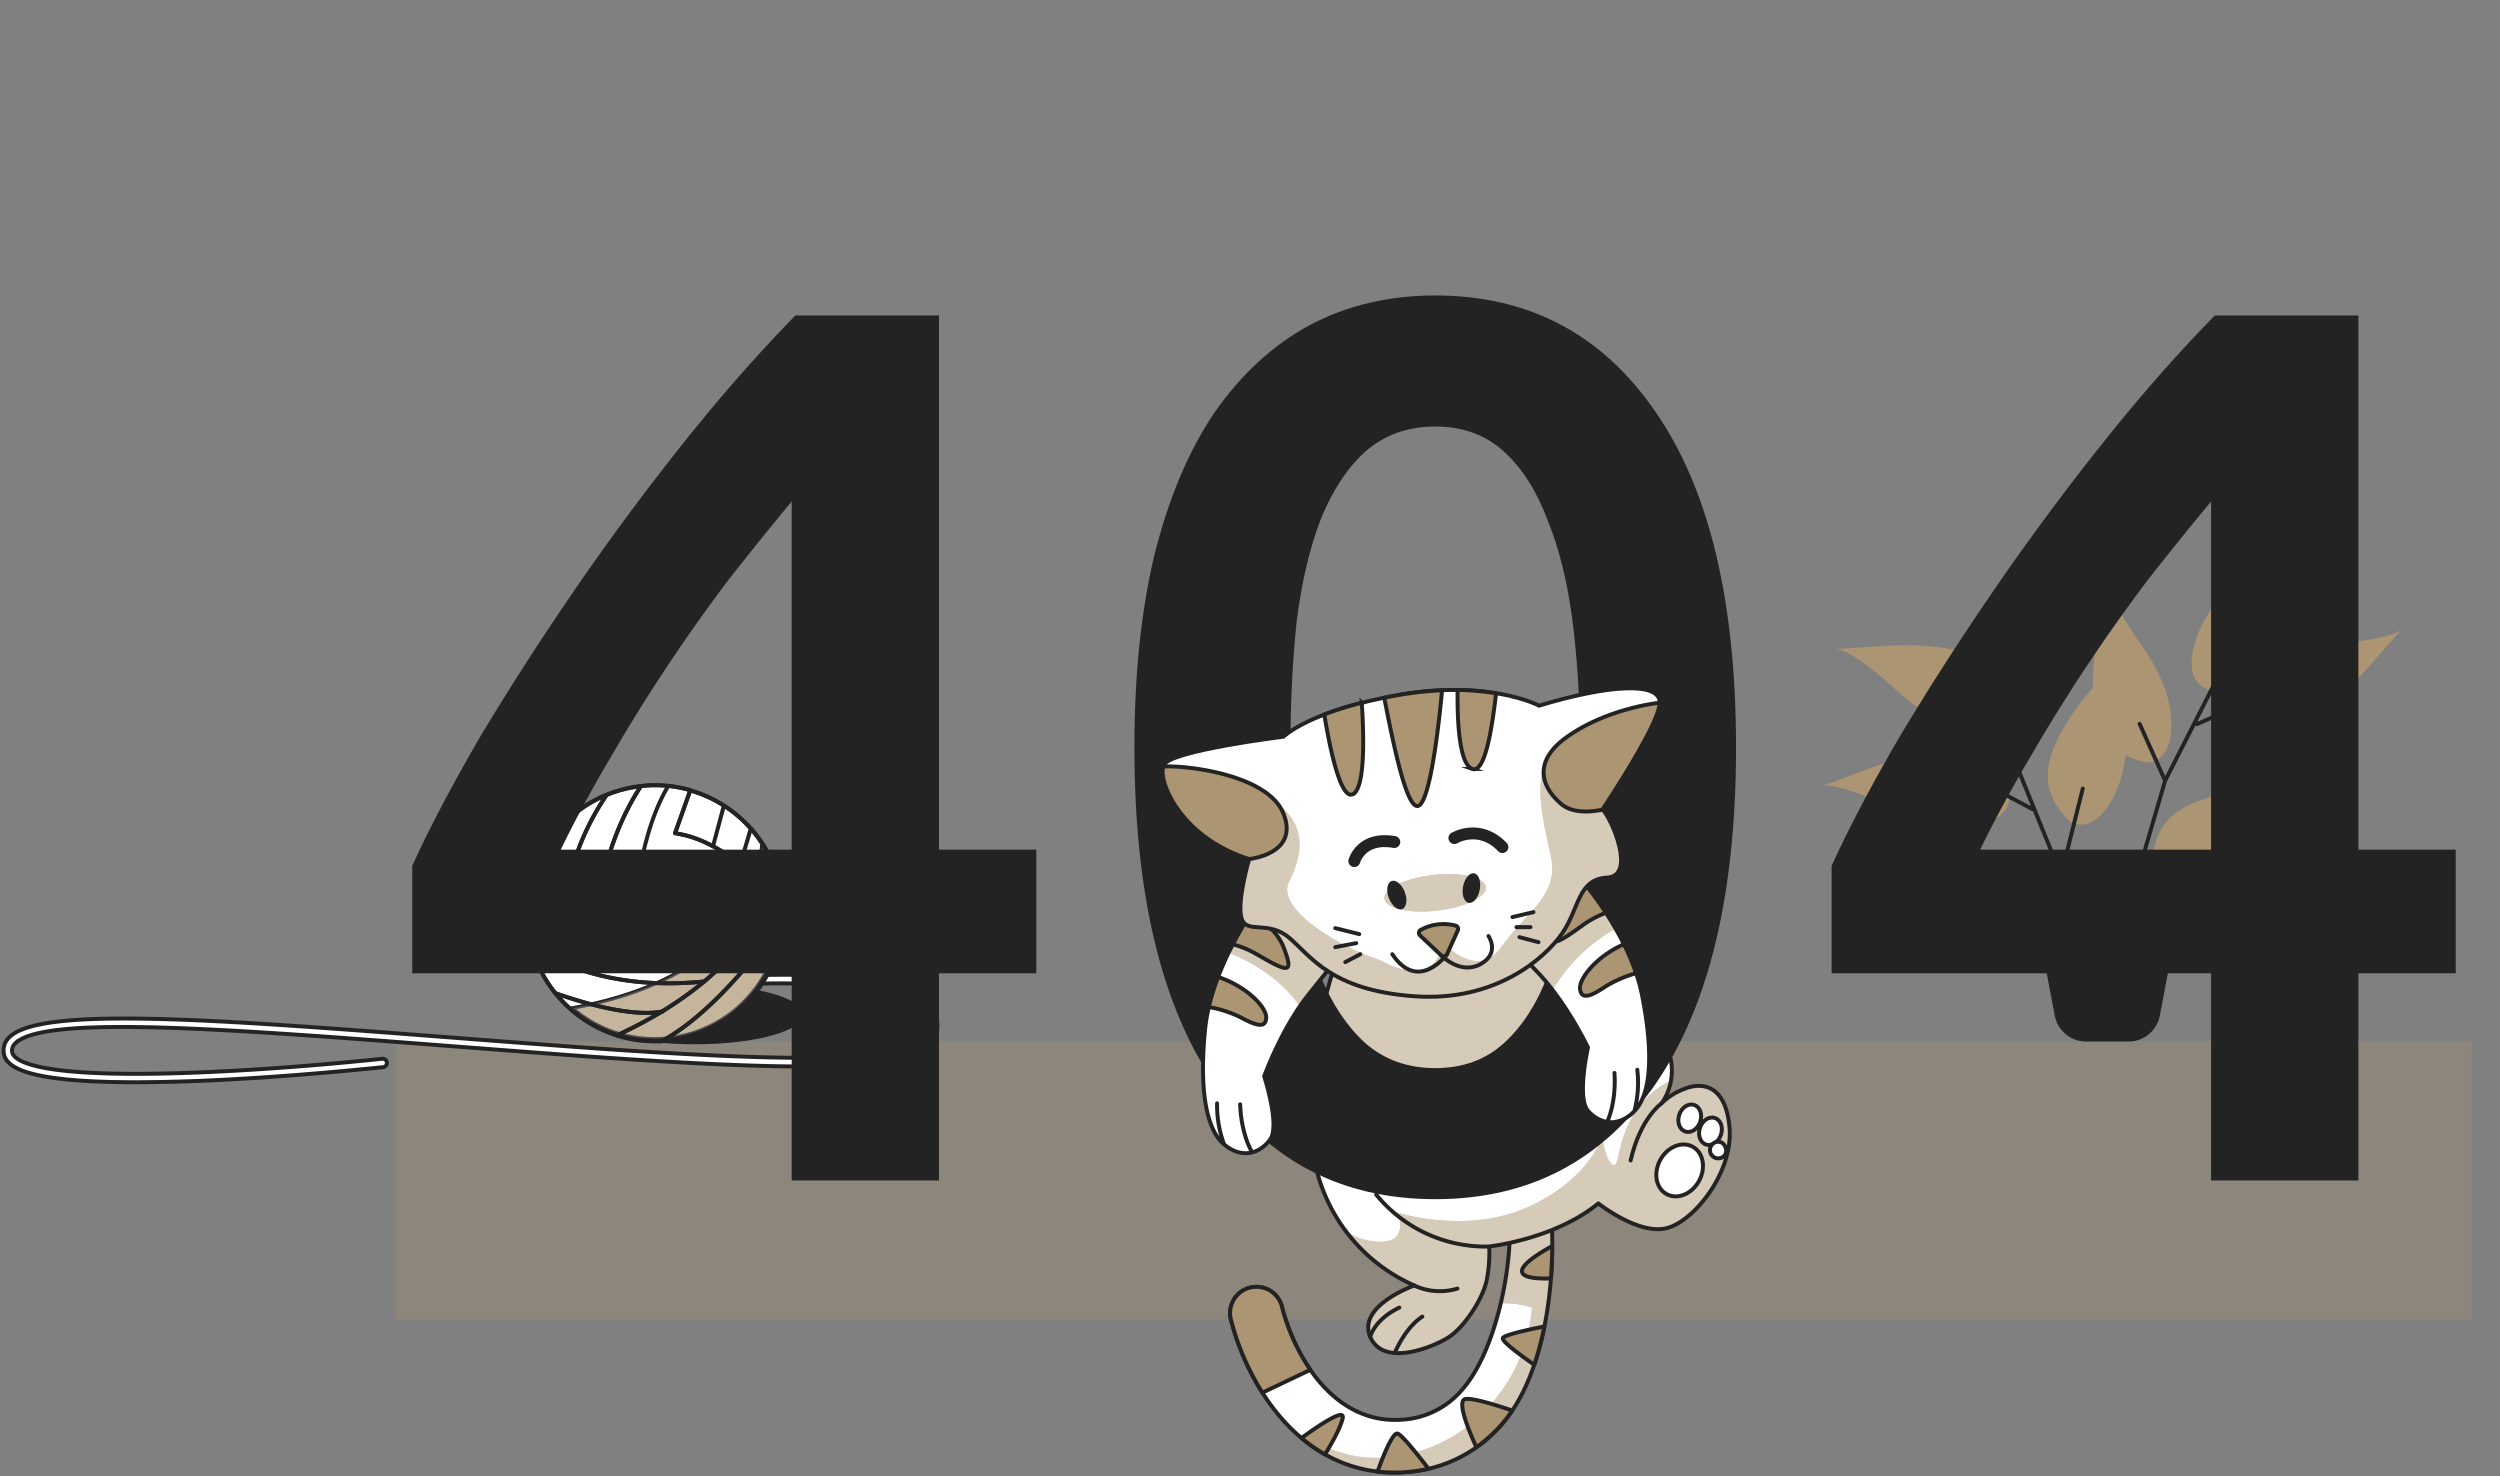 <svg width="701" height="414" fill="none" xmlns="http://www.w3.org/2000/svg"><rect width="100%" height="100%" fill="#808080" stroke="none"/><path fill="#AC9573" fill-opacity=".3" d="M111 292h582v78H111z"/><path d="M194.876 292.818c16.784 0 30.39-3.743 30.39-8.36 0-4.617-13.606-8.36-30.39-8.36s-30.39 3.743-30.39 8.36c0 4.617 13.606 8.36 30.39 8.36z" fill="#232323"/><path d="M37.806 303.458c-31.63 0-36.3-4.57-36.76-8.26a5.001 5.001 0 011.44-4.23c8.52-8.94 57.62-5.16 125.56.07 9.48.73 19.28 1.48 29.33 2.23 68.65 5.1 96.29 4.44 102-2.46 1.16-1.41 1.4-3.17.76-5.55-2.72-9.95-39.08-10-52.85-9.22a1.2 1.2 0 01-1.26-1.12 1.172 1.172 0 01.299-.859 1.178 1.178 0 01.821-.391c5.27-.31 51.57-2.64 55.28 11 .85 3.14.46 5.65-1.22 7.69-6.41 7.78-32.65 8.61-104 3.31-10.06-.75-19.86-1.5-29.34-2.23-64.76-5-115.92-8.93-123.66-.8a2.649 2.649 0 00-.8 2.29c.29 2.36 6 7.63 52 5.8 25.73-1 51.58-3.83 51.84-3.86a1.19 1.19 0 01.26 2.36c-.26 0-26.19 2.84-52 3.87-6.64.24-12.52.36-17.7.36z" fill="#fff" stroke="#232323" stroke-width="1.11" stroke-miterlimit="10"/><path d="M191.691 290.866c19.264-4.476 31.252-23.721 26.777-42.985-4.476-19.264-23.721-31.253-42.986-26.777-19.264 4.476-31.252 23.721-26.776 42.985 4.476 19.265 23.721 31.253 42.985 26.777z" fill="#fff"/><path d="M183.575 291.308h0a35.163 35.163 0 01-23.104-8.64c21.86-4.025 35.037-11.7 42.813-20.371 7.381-8.232 9.852-17.316 10.305-24.908a35.3 35.3 0 01-30.014 53.919z" fill="#AC9573" stroke="#232323"/><path opacity=".3" d="M183.575 291.308h0a35.163 35.163 0 01-23.104-8.64c21.86-4.025 35.037-11.7 42.813-20.371 7.381-8.232 9.852-17.316 10.305-24.908a35.3 35.3 0 01-30.014 53.919z" fill="#fff" stroke="#232323"/><path d="M201.195 270.038a56.94 56.94 0 000 0h1.9a65.784 65.784 0 0010.79-14.06c-16.77-17.72-33.08-15.91-33.08-15.91s16.36-1.81 33.13 15.93c.92-1.65 1.69-3.2 2.32-4.63-6.98-9.78-19-16.45-25.45-17.45l-1.5-.36a21.25 21.25 0 000 0l4.27-12a35.784 35.784 0 00-6.17-1.19c-2.77 4.47-9.9 18.75-9.9 47.08 0-28.33 7.13-42.61 9.9-47.08-1.2-.11-2.4-.18-3.63-.18a36.048 36.048 0 00-4.05.24c-4.22 6.38-12.29 21.45-12.83 44.07 8.37 3.05 19.57 5.33 34.3 5.54zm8.09-7.29c-14.26-13.9-30-14.63-30-14.63s15.74.73 30 14.63v0z" stroke="#232323" stroke-width="1.11" stroke-linecap="round" stroke-linejoin="round"/><path d="M166.855 264.558c.54-22.62 8.61-37.69 12.83-44.07a35.79 35.79 0 00-9.61 2.46 71.36 71.36 0 00-12.35 37.6 65.15 65.15 0 009.13 4.01z" stroke="#232323" stroke-width="1.11" stroke-linecap="round" stroke-linejoin="round"/><path d="M170.075 222.918a35.886 35.886 0 00-22.12 30.72 46.15 46.15 0 009.77 6.88 71.368 71.368 0 0112.35-37.6v0zm46.131 28.45a44.281 44.281 0 002-5.3 36.009 36.009 0 00-7.63-13.78l-2.77 9.24 2.72-9.24a36.028 36.028 0 00-7.55-6.42l-3.05 11.41 3.07-11.36a35.444 35.444 0 00-9.46-4.25l-4.27 12c6.54.94 16.65 4.79 26.94 17.7z" stroke="#232323" stroke-width="1.11" stroke-linecap="round" stroke-linejoin="round"/><path d="M219.575 257.688v-1.56c0-3.405-.485-6.792-1.44-10.06a43.942 43.942 0 01-2 5.3 22.633 22.633 0 01-1.52 3.06c.06.06-.86 1.51-.8 1.57.06.06-1 1.8-1 1.74-2.38 4.23-9.56 12.33-9.44 12.33-.12 0-3.88 3.41-5.93 5.13a98.748 98.748 0 01-11.89 8.45h.26-.26a124.15 124.15 0 01-12.69 6.7 36.003 36.003 0 0010.81 1.66h1.81c7.32-3.99 18.97-13.09 34.09-34.32z" stroke="#232323" stroke-width="1.11" stroke-linecap="round" stroke-linejoin="round"/><path d="M219.575 257.688c-15.12 21.23-26.77 30.33-34.03 34.23a35.87 35.87 0 0034.03-34.23zm-63.88 20.8a35.858 35.858 0 0017.23 11.86 124.15 124.15 0 0012.69-6.7c-8.54 1.58-21.9-2.34-29.92-5.16z" stroke="#232323" stroke-width="1.11" stroke-linecap="round" stroke-linejoin="round"/><path d="M185.615 283.648a98.827 98.827 0 0011.89-8.45c-25.79 2.64-41.7-5.35-48.46-9.89a35.767 35.767 0 006.65 13.18c8.02 2.82 21.38 6.74 29.92 5.16z" stroke="#232323" stroke-width="1.11" stroke-linecap="round" stroke-linejoin="round"/><path d="M197.505 275.198a83.94 83.94 0 005.59-5.14h-1.9a7.737 7.737 0 010 0c-14.73-.21-25.93-2.49-34.34-5.48-12.29-4.26-16.72-8.84-18.9-10.89-.06.82-.1 1.63-.1 2.46a36.141 36.141 0 001.19 9.18c6.76 4.52 22.67 12.51 48.46 9.87z" stroke="#232323" stroke-width="1.11" stroke-linecap="round" stroke-linejoin="round"/><path d="M191.691 290.866c19.264-4.476 31.252-23.721 26.777-42.985-4.476-19.264-23.721-31.253-42.986-26.777-19.264 4.476-31.252 23.721-26.776 42.985 4.476 19.265 23.721 31.253 42.985 26.777z" stroke="#232323" stroke-width="1.11" stroke-linecap="round" stroke-linejoin="round"/><path d="M221.987 140.6c-5.6 6.767-11.433 14-17.5 21.7a491.337 491.337 0 00-17.15 24.15 482.118 482.118 0 00-16.1 25.9c-5.133 8.633-9.8 17.267-14 25.9h64.75V140.6zm41.3-52.15v149.8h27.3v34.65h-27.3V331h-41.3v-58.1h-106.4v-30.1c4.667-10.267 10.85-22.05 18.55-35.35 7.933-13.3 16.683-26.95 26.25-40.95a722.17 722.17 0 0130.45-41.3c10.733-13.533 21.467-25.783 32.2-36.75h40.25z" fill="#232323"/><path d="M390.979 412.897c-25.113 0-40.208-22.281-45.567-41.877l-.18-.688a7.387 7.387 0 01.635-5.739 7.38 7.38 0 017.516-3.682 7.38 7.38 0 016.12 5.709l.136.508c4.072 14.914 15.162 31.961 32.953 30.979a23.927 23.927 0 0017.464-8.517c9.758-11.192 14.124-35.526 13.154-47.8a5.891 5.891 0 011.301-4.428 5.891 5.891 0 014.091-2.137 5.906 5.906 0 014.378 1.462 5.891 5.891 0 011.985 4.166c1.128 13.662-.361 43.028-13.797 58.427a38.468 38.468 0 01-27.741 13.538c-.824.057-1.647.079-2.448.079z" fill="#fff"/><path d="M428.613 335.438a5.902 5.902 0 00-5.403 6.352c.473 5.99-.328 14.846-2.403 23.691a26.087 26.087 0 018.765 1.128 46.662 46.662 0 01-8.619 23.545c-10.954 15.219-27.38 20.081-40.162 18.253-5.72-.812-12.286-3.813-17.791-6.893a40.149 40.149 0 0027.978 11.406c.801 0 1.625 0 2.448-.068a38.478 38.478 0 0027.742-13.538c13.436-15.399 14.88-44.765 13.797-58.427a5.897 5.897 0 00-4.055-5.18 5.884 5.884 0 00-2.297-.269z" fill="#AC9573"/><path opacity=".5" d="M428.613 335.438a5.902 5.902 0 00-5.403 6.352c.473 5.99-.328 14.846-2.403 23.691a26.087 26.087 0 018.765 1.128 46.662 46.662 0 01-8.619 23.545c-10.954 15.219-27.38 20.081-40.162 18.253-5.72-.812-12.286-3.813-17.791-6.893a40.149 40.149 0 0027.978 11.406c.801 0 1.625 0 2.448-.068a38.478 38.478 0 0027.742-13.538c13.436-15.399 14.88-44.765 13.797-58.427a5.897 5.897 0 00-4.055-5.18 5.884 5.884 0 00-2.297-.269z" fill="#fff"/><path d="M390.979 412.897c-25.113 0-40.208-22.281-45.567-41.877l-.18-.688a7.387 7.387 0 01.635-5.739 7.38 7.38 0 017.516-3.682 7.38 7.38 0 016.12 5.709l.136.508c4.072 14.914 15.162 31.961 32.953 30.979a23.927 23.927 0 0017.464-8.517c9.758-11.192 14.124-35.526 13.154-47.8a5.891 5.891 0 011.301-4.428 5.891 5.891 0 014.091-2.137 5.906 5.906 0 014.378 1.462 5.891 5.891 0 011.985 4.166c1.128 13.662-.361 43.028-13.797 58.427a38.468 38.468 0 01-27.741 13.538c-.824.057-1.647.079-2.448.079z" stroke="#232323" stroke-width="1.11" stroke-linecap="round" stroke-linejoin="round"/><path d="M376.494 397.633c.598-2.764-6.013 1.557-11.553 5.585a43.288 43.288 0 006.589 4.591c1.974-3.215 4.388-7.513 4.964-10.176zm14.484 15.264c.801 0 1.624 0 2.448-.067a42.943 42.943 0 007.119-1.004c-3.114-4.062-7.401-9.432-8.631-9.838-1.41-.474-4.129 6.442-5.641 10.639a40.21 40.21 0 004.705.27zm-31.339-45.769l-.136-.508a7.366 7.366 0 00-3.351-4.702 7.363 7.363 0 00-5.711-.85 7.38 7.38 0 00-5.209 9.264l.18.688a72.334 72.334 0 008.574 19.483l13.437-6.396a56.184 56.184 0 01-7.784-16.979zm61.528 32.152a37.985 37.985 0 002.865-3.768c-4.264-1.455-10.65-3.463-13.019-3.249-2.809.26 1.004 9.285 2.967 13.538a41.43 41.43 0 007.187-6.521zm.238-24.108c-.451.902 5.065 4.919 8.788 7.502a84.903 84.903 0 002.843-10.74c-4.512.903-11.191 2.358-11.631 3.238zm13.459-16.686c.248-3.215.372-6.283.383-9.104-3.88 2.132-8.483 5.088-8.483 7.029 0 1.94 4.309 2.177 8.1 2.075z" fill="#AC9573" stroke="#232323" stroke-width="1.11" stroke-linecap="round" stroke-linejoin="round"/><path d="M374.123 271.201s-10.954 31.724-5.054 56.408a48.251 48.251 0 0027.516 32.84s-16.009 5.641-12.41 14.317c3.599 8.675 17.408 3.091 21.898.282 4.49-2.809 10.097-11.225 10.943-16.844a40.29 40.29 0 00.564-8.698s18.242-1.963 30.595-12.071c0 0 10.955 8.698 18.818 7.017 7.863-1.681 19.088-15.726 17.96-28.35-1.128-12.624-8.405-12.613-12.85-10.695a18.038 18.038 0 00-6.182 3.926s6.453-7.897 0-18.806a24.543 24.543 0 00-17.971-11.79s-3.385-17.971-13.471-24.706c-10.085-6.735-46.039-13.707-60.356 17.17z" fill="#fff"/><path d="M457.528 282.111a63.633 63.633 0 01-49.481 30.708c-22.337 1.963-34.86-2.437-40.613-5.494a143.262 143.262 0 016.769-36.101c14.316-30.878 50.247-23.861 60.356-17.126 10.108 6.736 13.47 24.707 13.47 24.707 3.363.422 6.6 1.548 9.499 3.306zm14.576 23.296a18.032 18.032 0 00-6.183 3.926 14.735 14.735 0 002.629-6.363c-15.174 7.559-13.989 23.691-15.873 23.691-2.324 0-3.475-8.111-3.475-8.111s-2.899 11.586-20.307 19.709c-17.407 8.122-37.093 1.737-37.093 1.737s4.061 9.273-6.374 8.111a17.226 17.226 0 01-8.157-2.978 48.298 48.298 0 0019.292 15.275s-16.009 5.641-12.41 14.317c3.599 8.675 17.407 3.091 21.897.282 4.49-2.809 10.097-11.225 10.943-16.844.502-2.87.691-5.787.564-8.698 0 0 18.243-1.963 30.596-12.071 0 0 10.954 8.698 18.818 7.017 7.863-1.681 19.088-15.726 17.96-28.35-1.128-12.624-8.382-12.568-12.827-10.65z" fill="#AC9573"/><path opacity=".5" d="M457.528 282.111a63.633 63.633 0 01-49.481 30.708c-22.337 1.963-34.86-2.437-40.613-5.494a143.262 143.262 0 016.769-36.101c14.316-30.878 50.247-23.861 60.356-17.126 10.108 6.736 13.47 24.707 13.47 24.707 3.363.422 6.6 1.548 9.499 3.306zm14.576 23.296a18.032 18.032 0 00-6.183 3.926 14.735 14.735 0 002.629-6.363c-15.174 7.559-13.989 23.691-15.873 23.691-2.324 0-3.475-8.111-3.475-8.111s-2.899 11.586-20.307 19.709c-17.407 8.122-37.093 1.737-37.093 1.737s4.061 9.273-6.374 8.111a17.226 17.226 0 01-8.157-2.978 48.298 48.298 0 0019.292 15.275s-16.009 5.641-12.41 14.317c3.599 8.675 17.407 3.091 21.897.282 4.49-2.809 10.097-11.225 10.943-16.844.502-2.87.691-5.787.564-8.698 0 0 18.243-1.963 30.596-12.071 0 0 10.954 8.698 18.818 7.017 7.863-1.681 19.088-15.726 17.96-28.35-1.128-12.624-8.382-12.568-12.827-10.65z" fill="#fff"/><path d="M417.636 349.529a39.618 39.618 0 01-31.757-14.565m-11.756-63.763s-10.954 31.724-5.054 56.408a48.251 48.251 0 0027.516 32.84s-16.009 5.641-12.41 14.317c3.599 8.675 17.408 3.091 21.898.282 4.49-2.809 10.097-11.225 10.943-16.844a40.29 40.29 0 00.564-8.698s18.242-1.963 30.595-12.071c0 0 10.955 8.698 18.818 7.017 7.863-1.681 19.088-15.726 17.96-28.35-1.128-12.624-8.405-12.613-12.85-10.695a18.038 18.038 0 00-6.182 3.926s6.453-7.897 0-18.806a24.543 24.543 0 00-17.971-11.79s-3.385-17.971-13.471-24.706c-10.085-6.735-46.039-13.707-60.356 17.17z" stroke="#232323" stroke-width="1.11" stroke-linecap="round" stroke-linejoin="round"/><path d="M486.787 209.55c0 40.833-7.467 72.217-22.4 94.15-14.933 21.7-35.583 32.55-61.95 32.55-26.367 0-47.017-10.85-61.95-32.55-14.933-21.933-22.4-53.317-22.4-94.15 0-20.3 1.867-38.267 5.6-53.9 3.967-15.867 9.567-29.167 16.8-39.9 7.467-10.733 16.333-18.9 26.6-24.5 10.5-5.6 22.283-8.4 35.35-8.4 26.367 0 47.017 10.967 61.95 32.9 14.933 21.7 22.4 52.967 22.4 93.8zm-43.75 0c0-12.6-.7-24.383-2.1-35.35-1.4-10.967-3.733-20.417-7-28.35-3.033-8.167-7.117-14.583-12.25-19.25s-11.55-7-19.25-7c-7.7 0-14.233 2.333-19.6 7-5.133 4.667-9.333 11.083-12.6 19.25-3.033 7.933-5.25 17.383-6.65 28.35-1.167 10.967-1.75 22.75-1.75 35.35 0 12.6.583 24.383 1.75 35.35 1.4 10.967 3.617 20.533 6.65 28.7 3.267 7.933 7.467 14.233 12.6 18.9 5.367 4.667 11.9 7 19.6 7 7.7 0 14.117-2.333 19.25-7 5.133-4.667 9.217-10.967 12.25-18.9 3.267-8.167 5.6-17.733 7-28.7 1.4-10.967 2.1-22.75 2.1-35.35z" fill="#232323"/><path d="M465.923 309.378s-5.901 3.937-8.698 16.008" stroke="#232323" stroke-width="1.11" stroke-linecap="round" stroke-linejoin="round"/><path d="M476.741 314.545c-.688 2.053-2.572 3.283-4.196 2.73-1.625-.553-2.37-2.662-1.681-4.716.688-2.053 2.572-3.283 4.196-2.73 1.625.553 2.381 2.663 1.681 4.716zm5.81 3.655c-.688 2.053-2.572 3.283-4.197 2.73-1.625-.553-2.38-2.662-1.681-4.715.699-2.054 2.572-3.283 4.197-2.731 1.624.553 2.38 2.663 1.681 4.716z" fill="#fff" stroke="#232323" stroke-width="1.11" stroke-linecap="round" stroke-linejoin="round"/><path d="M483.793 323.672a2.33 2.33 0 01-2.216 1.123 2.324 2.324 0 11.986-4.508 2.617 2.617 0 011.23 3.385zm-7.413 7.513c-2.031 3.667-6.092 5.291-9.082 3.633-2.989-1.659-3.757-5.957-1.726-9.623 2.031-3.667 6.092-5.291 9.082-3.633 2.989 1.658 3.756 5.957 1.726 9.623z" fill="#fff" stroke="#232323" stroke-width="1.11" stroke-linecap="round" stroke-linejoin="round"/><path d="M396.586 360.472a16.978 16.978 0 0012.071.846m-24.425 13.47s1.129-4.772 8.134-8.134m-1.116 12.354s2.809-6.769 7.581-9.827" stroke="#232323" stroke-width="1.11" stroke-linecap="round" stroke-linejoin="round"/><path d="M351.381 255.204s-11.789 16.561-13.47 33.405c-1.681 16.843.282 28.068 5.336 32.287 5.054 4.22 10.097 2.527 12.906-1.41 2.809-3.937-1.681-17.689-1.681-17.689s4.772-13.188 12.071-22.45c7.299-9.263 8.698-10.673 8.698-10.673s-12.635-14.316-23.86-13.47z" fill="#fff"/><path d="M351.38 255.204a91.13 91.13 0 00-6.825 11.936c5.64 2.256 14.384 6.882 19.934 15.072a54.41 54.41 0 012.099-2.865c7.299-9.263 8.698-10.673 8.698-10.673s-12.681-14.316-23.906-13.47z" fill="#AC9573"/><path opacity=".5" d="M351.38 255.204a91.13 91.13 0 00-6.825 11.936c5.64 2.256 14.384 6.882 19.934 15.072a54.41 54.41 0 012.099-2.865c7.299-9.263 8.698-10.673 8.698-10.673s-12.681-14.316-23.906-13.47z" fill="#fff"/><path d="M351.381 255.204s-11.789 16.561-13.47 33.405c-1.681 16.843.282 28.068 5.336 32.287 5.054 4.22 10.097 2.527 12.906-1.41 2.809-3.937-1.681-17.689-1.681-17.689s4.772-13.188 12.071-22.45c7.299-9.263 8.698-10.673 8.698-10.673s-12.635-14.316-23.86-13.47zm-8.134 65.692a31.172 31.172 0 01-1.974-11.518m9.543 13.199s-2.798-4.772-3.08-12.917" stroke="#232323" stroke-width="1.11" stroke-linecap="round" stroke-linejoin="round"/><path d="M355.037 285.235c0-2.955-5.641-8.731-13.482-11.281a66.681 66.681 0 00-2.606 8.427 33.128 33.128 0 018.789 2.809c4.208 2.291 7.299 3.419 7.299.045zm-4.344-29.027a94.646 94.646 0 00-5.009 8.585 26.997 26.997 0 016.769 2.821c8.698 5.043 10.379 5.641 7.581-1.692-1.693-4.603-5.731-7.728-9.341-9.714z" fill="#AC9573" stroke="#232323" stroke-width="1.11" stroke-linecap="round" stroke-linejoin="round"/><path d="M443.721 247.025s13.357 15.32 16.685 31.927c3.328 16.606 2.482 27.967-2.143 32.648-4.626 4.682-9.804 3.509-12.985-.135-3.182-3.644 0-17.757 0-17.757s-6.047-12.669-14.215-21.176c-8.168-8.506-9.713-9.758-9.713-9.758s11.112-15.49 22.371-15.749z" fill="#fff"/><path d="M443.721 247.025c-11.282.259-22.428 15.794-22.428 15.794s1.534 1.264 9.713 9.759a59.735 59.735 0 014.31 5.076 47.55 47.55 0 0117.678-17.26 91.903 91.903 0 00-9.273-13.369z" fill="#AC9573"/><path opacity=".5" d="M443.721 247.025c-11.282.259-22.428 15.794-22.428 15.794s1.534 1.264 9.713 9.759a59.735 59.735 0 014.31 5.076 47.55 47.55 0 0117.678-17.26 91.903 91.903 0 00-9.273-13.369z" fill="#fff"/><path d="M443.721 247.025s13.357 15.32 16.685 31.927c3.328 16.606 2.482 27.967-2.143 32.648-4.626 4.682-9.804 3.509-12.985-.135-3.182-3.644 0-17.757 0-17.757s-6.047-12.669-14.215-21.176c-8.168-8.506-9.713-9.758-9.713-9.758s11.112-15.49 22.371-15.749zm14.541 64.575a31.088 31.088 0 00.835-11.642m-8.214 14.057s2.335-5.021 1.816-13.155" stroke="#232323" stroke-width="1.11" stroke-linecap="round" stroke-linejoin="round"/><path d="M443.033 277.271c-.282-2.945 4.761-9.24 12.319-12.5a66.248 66.248 0 013.385 8.122 33.81 33.81 0 00-8.462 3.667c-3.948 2.651-6.904 4.027-7.242.711zm1.465-29.31a92.016 92.016 0 015.799 7.999 27.146 27.146 0 00-6.487 3.463c-8.157 5.889-9.781 6.611-7.706-.925 1.298-4.693 4.998-8.213 8.394-10.537z" fill="#AC9573" stroke="#232323" stroke-width="1.11" stroke-linecap="round" stroke-linejoin="round"/><path d="M350.274 240.877s-3.475 11.721-2.166 16.493c1.309 4.772 7.378.44 13.459 5.641 6.081 5.201 11.71 14.587 34.736 16.324 23.025 1.738 36.924-10.683 41.741-17.633 4.818-6.949 4.344-15.196 12.591-15.625 8.246-.428 1.308-16.505-1.298-19.111 0 0 16.065-23.883 16.065-29.963 0-6.081-15.196-4.784-33.844.868 0 0-13.899-7.389-39.091-3.046-25.192 4.344-32.57 11.733-32.57 11.733s-31.272 3.904-33.438 7.807c-2.166 3.903 4.276 20.431 23.815 26.512z" fill="#fff"/><path d="M450.602 246.089c8.258-.44 1.309-16.505-1.297-19.111 0 0 3.057-4.513 6.498-10.154-9.33-4.873-18.491-7.581-20.927-4.839-5.246 5.888-2.392 17.17 0 28.203 2.391 11.034-7.164 15.738-13.843 25.282s-16.211-.959-16.211-.959c-3.385 13.843-17.656 4.772-17.656 4.772-10.966-3.384-29.569-14.305-25.756-21.942 3.813-7.638 4.772-14.79-1.906-20.984-6.679-6.193-33.315-11.349-33.315-11.349-1.399 4.704 5.359 20.115 24.098 25.947 0 0-3.475 11.722-2.166 16.494 1.308 4.772 7.378.44 13.458 5.641 6.081 5.201 11.711 14.587 34.736 16.324 23.026 1.738 36.925-10.683 41.742-17.633 4.817-6.949 4.287-15.264 12.545-15.692z" fill="#AC9573"/><path opacity=".5" d="M450.602 246.089c8.258-.44 1.309-16.505-1.297-19.111 0 0 3.057-4.513 6.498-10.154-9.33-4.873-18.491-7.581-20.927-4.839-5.246 5.888-2.392 17.17 0 28.203 2.391 11.034-7.164 15.738-13.843 25.282s-16.211-.959-16.211-.959c-3.385 13.843-17.656 4.772-17.656 4.772-10.966-3.384-29.569-14.305-25.756-21.942 3.813-7.638 4.772-14.79-1.906-20.984-6.679-6.193-33.315-11.349-33.315-11.349-1.399 4.704 5.359 20.115 24.098 25.947 0 0-3.475 11.722-2.166 16.494 1.308 4.772 7.378.44 13.458 5.641 6.081 5.201 11.711 14.587 34.736 16.324 23.026 1.738 36.925-10.683 41.742-17.633 4.817-6.949 4.287-15.264 12.545-15.692z" fill="#fff"/><path d="M416.633 248.706c.328 2.753-5.787 5.72-13.628 6.633-7.84.914-14.474-.575-14.801-3.384-.327-2.809 5.787-5.708 13.639-6.622 7.852-.914 14.475.632 14.79 3.373z" fill="#AC9573"/><path opacity=".5" d="M416.633 248.706c.328 2.753-5.787 5.72-13.628 6.633-7.84.914-14.474-.575-14.801-3.384-.327-2.809 5.787-5.708 13.639-6.622 7.852-.914 14.475.632 14.79 3.373z" fill="#fff"/><path d="M350.274 240.877s-3.475 11.721-2.166 16.493c1.309 4.772 7.378.44 13.459 5.641 6.081 5.201 11.71 14.587 34.736 16.324 23.025 1.738 36.924-10.683 41.741-17.633 4.818-6.949 4.344-15.196 12.591-15.625 8.246-.428 1.308-16.505-1.298-19.111 0 0 16.065-23.883 16.065-29.963 0-6.081-15.196-4.784-33.844.868 0 0-13.899-7.389-39.091-3.046-25.192 4.344-32.57 11.733-32.57 11.733s-31.272 3.904-33.438 7.807c-2.166 3.903 4.276 20.431 23.815 26.512z" stroke="#232323" stroke-width="1.11" stroke-miterlimit="10"/><path d="M440.099 206.129c-11.282 7.582-7.299 15.163-2.257 19.371 3.08 2.572 8.044 2.256 11.44 1.534 0 0 16.065-23.883 16.065-29.964.011-.056-14.023 1.422-25.248 9.059zm-113.921 8.8c-1.399 4.704 5.358 20.115 24.097 25.948 0 0 14.305-1.399 9.533-12.907-4.456-10.74-26.986-13.413-33.63-13.041zm66.223-20.081c-1.478.259-2.899.53-4.264.801 2.256 11.394 5.968 30.37 9.284 30.37 3.317 0 5.856-20.803 6.939-32.457-4.01.169-8.005.598-11.959 1.286zm-12.94 27.786c3.452-2.03 2.933-17.294 2.38-25.575a92.693 92.693 0 00-10.503 3.283c1.252 7.75 4.434 24.458 8.123 22.292zm33.405-7.017c3.531 1.241 5.517-11.451 6.633-21.22a70.215 70.215 0 00-10.785-.914c-.113 8.021.327 20.792 4.152 22.134z" fill="#AC9573" stroke="#232323" stroke-width="1.11" stroke-miterlimit="10"/><path d="M408.137 259.547a13.285 13.285 0 00-9.781 1.208.962.962 0 00-.426 1.171c.051.142.135.27.245.374l5.991 5.641a.965.965 0 00.851.244.966.966 0 00.694-.549l3.069-6.769a.972.972 0 00-.643-1.32z" fill="#AC9573" stroke="#232323" stroke-width="1.11" stroke-linecap="round" stroke-linejoin="round"/><path d="M393.901 250.127c.824 2.178.497 4.321-.733 4.784-1.23.462-2.899-.914-3.734-3.08s-.497-4.321.733-4.783c1.23-.463 2.899.913 3.734 3.079zm16.334-1.545c-.428 2.256.271 4.343 1.569 4.58 1.297.237 2.696-1.41 3.125-3.7.428-2.29-.271-4.332-1.569-4.581-1.297-.248-2.696 1.422-3.125 3.701z" fill="#232323"/><path d="M405.711 267.625s-8.01 10.875-15.309-.068m13.766.373s5.325 5.516 10.943 2.425c5.618-3.091 2.256-7.897 2.256-7.897" stroke="#232323" stroke-width="1.11" stroke-linecap="round" stroke-linejoin="round"/><path d="M379.742 241.441s1.963-7.018 11.225-5.337m16.844-1.116s7.017-4.208 13.47 2.527" stroke="#232323" stroke-width="3.34" stroke-linecap="round" stroke-linejoin="round"/><path d="M374.406 260.247l6.735 1.681m-.846 2.527l-5.889 1.128m7.016 1.963l-4.219 2.245m46.887-12.635l5.9-1.399m-4.771 4.208h3.926m-3.092 2.809l5.336 1.41" stroke="#232323" stroke-width="1.11" stroke-miterlimit="10" stroke-linecap="round"/><path d="M563.41 223.04s-2.45-7.95-9.59-10.81c-5-2-10.67-1.46-15.82-.57-9.58 1.67-17.94 5.48-27 8.73 0 0 3.88-1.43 19.79 6.33 5.86 2.85 12.56 5.07 19.26 4.92 5.37-.12 13.63-1.66 13.36-8.6zm.859-23.37s0-8.33-6-13.12c-4.18-3.34-9.8-4.49-15-5.12-9.65-1.17-18.76.06-28.4.55 0 0 4.13-.24 17.12 11.78 4.79 4.42 10.56 8.48 17 10.27 5.18 1.44 13.52 2.36 15.28-4.36zm16.411 30.91s-6.49-5.21-6.51-12.9c0-5.35 2.57-10.46 5.3-14.91 5.08-8.3 11.7-14.66 18.08-21.91 0 0-2.76 3.08-1.42 20.73.5 6.5.08 13.55-2.53 19.72-2.05 4.96-6.52 12.07-12.92 9.27zm23 12.78s-.92-8.27 4.5-13.73c3.76-3.79 9.21-5.59 14.28-6.81 9.46-2.28 18.64-2.11 28.27-2.74 0 0-4.12.23-15.64 13.67-4.24 5-9.51 9.65-15.72 12.18-4.95 2.03-13.13 3.9-15.69-2.57z" fill="#AC9573"/><path d="M602.211 213.87s-8.25-1.13-12.21-7.72c-2.76-4.58-3.17-10.3-3.12-15.52.1-9.72 2.52-18.59 4.27-28.08 0 0-.79 4.06 9.43 18.51 3.76 5.33 7 11.59 8 18.23.71 5.33.52 13.72-6.37 14.58zm23.739-14.81s5.93 5.84 13.57 5c5.31-.61 10.09-3.78 14.19-7 7.64-6 13.19-13.34 19.64-20.51 0 0-2.73 3.09-20.42 3.82-6.51.27-13.46 1.5-19.29 4.82-4.68 2.62-11.21 7.89-7.69 13.87z" fill="#AC9573"/><path d="M619.081 193.29s8.28.83 13.68-4.64c3.76-3.81 5.5-9.27 6.67-14.36 2.18-9.47 1.92-18.66 2.44-28.29 0 0-.18 4.12-13.51 15.78-4.9 4.29-9.55 9.61-12 15.84-1.99 5.01-3.78 13.21 2.72 15.67z" fill="#AC9573"/><path d="M589.501 273.9l-14.29-35.19-16.49-40.69m34.08 69.83l14.3-48.94 15.39-30.24m-24.19 59.93l14.3-8.24m-5.502-21.45l-7.15-15.94m16.09.08l17.45-7.78m-55.528 50.03l6.05-24.19m-14.07 5.81l-13.97-7.46" stroke="#232323" stroke-width="1.11" stroke-linecap="round" stroke-linejoin="round"/><path d="M596.841 291.49h-11.92a8.369 8.369 0 01-8.22-6.81l-4.24-22.33h36.84l-4.23 22.33a8.38 8.38 0 01-8.23 6.81z" fill="#232323" stroke="#232323" stroke-width="1.11" stroke-linecap="round" stroke-linejoin="round"/><path d="M619.987 140.6c-5.6 6.767-11.433 14-17.5 21.7a491.337 491.337 0 00-17.15 24.15 482.118 482.118 0 00-16.1 25.9c-5.133 8.633-9.8 17.267-14 25.9h64.75V140.6zm41.3-52.15v149.8h27.3v34.65h-27.3V331h-41.3v-58.1h-106.4v-30.1c4.667-10.267 10.85-22.05 18.55-35.35 7.933-13.3 16.683-26.95 26.25-40.95a722.17 722.17 0 0130.45-41.3c10.733-13.533 21.467-25.783 32.2-36.75h40.25z" fill="#232323"/></svg>